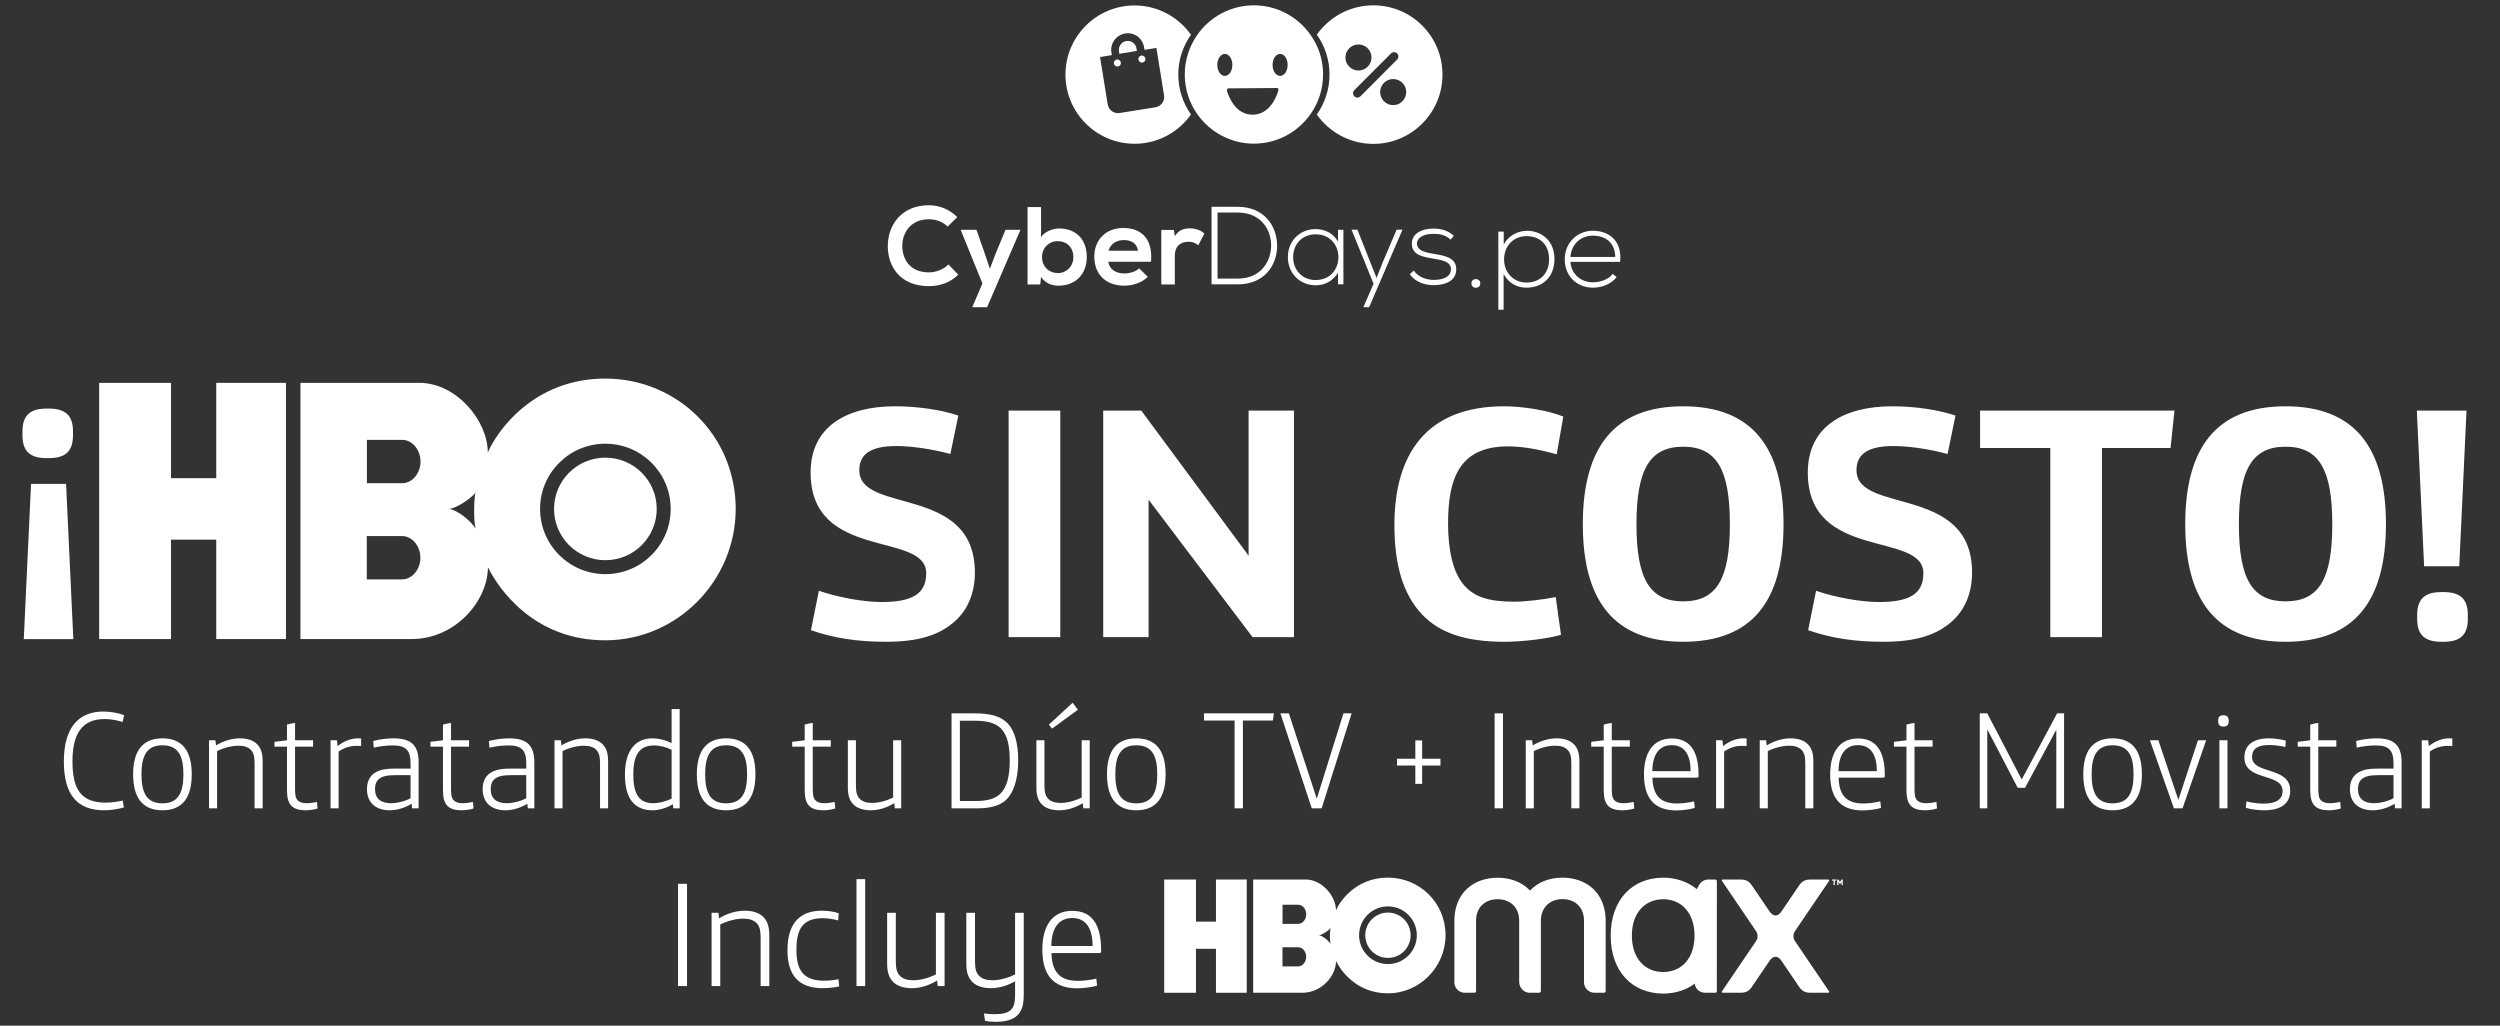 <svg width="234" height="96" viewBox="0 0 234 96" fill="none" xmlns="http://www.w3.org/2000/svg">
<rect x="0" y="0" width="234" height="96" fill="#333333" stroke="none"/>
<path d="M82.941 60.07C85.979 60.07 87.994 59.45 89.482 58.055C90.598 57.001 91.249 55.482 91.249 53.591C91.249 45.314 80.43 48.166 80.43 44.012C80.43 42.679 81.267 41.749 83.871 41.749C85.359 41.749 87.219 42.028 88.955 42.493L89.699 38.897C88.056 38.339 85.824 38.029 83.778 38.029C79.252 38.029 75.873 39.92 75.873 44.229C75.873 52.568 86.692 49.685 86.692 53.653C86.692 55.606 85.359 56.35 82.507 56.35C80.957 56.35 78.508 55.947 76.648 55.296L75.904 58.985C78.043 59.729 80.244 60.07 82.941 60.07ZM94.406 59.636H99.242V38.432H94.406V59.636ZM103.26 59.636H107.507V46.771L117.241 59.636H121.116V38.432H116.869V52.01L106.825 38.432H103.26V59.636ZM140.778 60.07C142.514 60.07 144.839 59.791 146.11 59.419L145.614 55.885C144.374 56.133 142.731 56.319 141.708 56.319C139.321 56.319 137.988 55.854 137.058 54.8C136.004 53.622 135.539 51.514 135.539 49.003C135.539 44.787 136.593 41.78 141.15 41.78C142.483 41.78 144.064 42.059 145.707 42.524L146.327 38.99C144.963 38.432 142.607 38.029 140.778 38.029C133.524 38.029 130.517 42.493 130.517 49.127C130.517 52.816 131.292 55.575 133.09 57.497C134.671 59.171 137.027 60.07 140.778 60.07ZM157.545 60.07C164.024 60.07 166.938 56.226 166.938 49.065C166.938 41.904 164.024 38.029 157.545 38.029C151.066 38.029 148.152 41.904 148.152 49.065C148.152 56.226 151.066 60.07 157.545 60.07ZM157.545 56.288C154.414 56.288 153.174 54.18 153.174 49.065C153.174 43.95 154.414 41.811 157.545 41.811C160.676 41.811 161.916 43.95 161.916 49.065C161.916 54.18 160.676 56.288 157.545 56.288ZM176.278 60.07C179.316 60.07 181.331 59.45 182.819 58.055C183.935 57.001 184.586 55.482 184.586 53.591C184.586 45.314 173.767 48.166 173.767 44.012C173.767 42.679 174.604 41.749 177.208 41.749C178.696 41.749 180.556 42.028 182.292 42.493L183.036 38.897C181.393 38.339 179.161 38.029 177.115 38.029C172.589 38.029 169.21 39.92 169.21 44.229C169.21 52.568 180.029 49.685 180.029 53.653C180.029 55.606 178.696 56.35 175.844 56.35C174.294 56.35 171.845 55.947 169.985 55.296L169.241 58.985C171.38 59.729 173.581 60.07 176.278 60.07ZM191.908 59.636H196.744V41.935H203.161L203.533 38.432H185.336V41.935H191.908V59.636ZM213.931 60.07C220.41 60.07 223.324 56.226 223.324 49.065C223.324 41.904 220.41 38.029 213.931 38.029C207.452 38.029 204.538 41.904 204.538 49.065C204.538 56.226 207.452 60.07 213.931 60.07ZM213.931 56.288C210.8 56.288 209.56 54.18 209.56 49.065C209.56 43.95 210.8 41.811 213.931 41.811C217.062 41.811 218.302 43.95 218.302 49.065C218.302 54.18 217.062 56.288 213.931 56.288ZM226.898 53.002H230.184L230.866 38.432H226.216L226.898 53.002ZM228.51 60.07H228.727C230.215 60.07 230.99 59.481 230.99 57.931V57.559C230.99 56.009 230.215 55.42 228.727 55.42H228.51C227.022 55.42 226.247 56.009 226.247 57.559V57.931C226.247 59.481 227.022 60.07 228.51 60.07Z" fill="white"/>
<path d="M4.576 38.243H4.36C2.875 38.243 2.102 38.831 2.102 40.376V40.747C2.102 42.293 2.875 42.881 4.36 42.881H4.576C6.06 42.881 6.833 42.293 6.833 40.747V40.376C6.833 38.831 6.06 38.243 4.576 38.243ZM6.184 45.292H2.906L2.226 59.825H6.864L6.184 45.292Z" fill="white"/>
<path d="M20.241 44.756H16.007V35.836H9.283V59.815H16.007V50.511H20.241V59.815H26.764V35.836H20.241V44.756Z" fill="white"/>
<path d="M56.66 35.435C49.939 35.429 46.505 40.37 45.657 42.363C45.665 39.37 42.711 35.838 39.255 35.834H28.121V59.814L38.502 59.816C42.686 59.816 45.665 56.194 45.67 53.09C46.625 55.045 49.939 59.937 56.66 59.933C63.388 59.931 68.863 54.349 68.861 47.63C68.86 40.769 63.388 35.44 56.66 35.435ZM37.632 54.229H34.33V50.177H37.632C38.592 50.177 39.349 51.124 39.349 52.203C39.349 53.282 38.592 54.229 37.632 54.229ZM37.644 45.226H34.342V41.172H37.644C38.604 41.172 39.361 42.119 39.361 43.198C39.361 44.278 38.604 45.226 37.644 45.226ZM42.039 47.635C42.795 47.539 44.056 46.676 44.5 46.124C44.344 46.807 44.332 48.786 44.514 49.47C44.007 48.69 42.807 47.731 42.039 47.635ZM56.664 53.739C53.288 53.739 50.551 51.006 50.551 47.635C50.551 44.265 53.288 41.531 56.664 41.531C60.041 41.531 62.777 44.264 62.777 47.635C62.777 51.006 60.039 53.739 56.664 53.739Z" fill="white"/>
<path d="M56.664 42.837C54.009 42.837 51.859 44.986 51.859 47.635C51.859 50.286 54.011 52.434 56.664 52.434C59.318 52.434 61.469 50.286 61.469 47.635C61.469 44.986 59.318 42.837 56.664 42.837Z" fill="white"/>
<path d="M9.76 75.843C10.358 75.843 11.073 75.726 11.593 75.583L11.489 74.933C10.995 75.037 10.436 75.128 9.916 75.128C7.615 75.128 6.783 73.932 6.783 71.241C6.783 68.602 7.745 67.302 9.786 67.302C10.332 67.302 10.93 67.406 11.476 67.575L11.619 66.938C11.099 66.743 10.371 66.6 9.669 66.6C7.277 66.6 5.977 68.199 5.977 71.267C5.977 74.478 7.303 75.843 9.76 75.843ZM15.204 75.843C17.102 75.843 17.948 74.621 17.948 72.476C17.948 70.331 17.102 69.109 15.204 69.109C13.306 69.109 12.461 70.331 12.461 72.476C12.461 74.621 13.306 75.843 15.204 75.843ZM15.204 75.193C13.748 75.193 13.242 74.231 13.242 72.476C13.242 70.721 13.748 69.759 15.204 69.759C16.66 69.759 17.168 70.721 17.168 72.476C17.168 74.231 16.66 75.193 15.204 75.193ZM19.566 75.661H20.32V70.305C20.97 69.98 21.71 69.798 22.334 69.798C22.841 69.798 23.218 69.928 23.465 70.175C23.726 70.435 23.829 70.786 23.829 71.449V75.661H24.584V71.254C24.584 70.474 24.415 70.006 24.05 69.642C23.7 69.291 23.128 69.109 22.451 69.109C21.684 69.109 20.904 69.356 20.215 69.772L20.163 69.291H19.566V75.661ZM28.578 75.843C28.955 75.843 29.41 75.778 29.722 75.674L29.67 75.063C29.384 75.128 28.994 75.18 28.695 75.18C28.279 75.18 28.019 75.076 27.85 74.894C27.642 74.66 27.616 74.322 27.616 73.724V69.889H29.306V69.291H27.616V67.666C27.382 67.692 27.083 67.757 26.862 67.822V69.291L25.692 69.434V69.889H26.862V73.958C26.862 74.686 26.992 75.141 27.291 75.44C27.564 75.713 28.019 75.843 28.578 75.843ZM30.941 75.661H31.695V70.344C32.163 70.019 32.709 69.811 33.358 69.811C33.462 69.811 33.593 69.811 33.8 69.824V69.122C33.67 69.109 33.58 69.109 33.489 69.109C32.891 69.109 32.188 69.356 31.604 69.837L31.538 69.291H30.941V75.661ZM36.479 75.843C37.168 75.843 37.909 75.609 38.533 75.232L38.572 75.661H39.183V71.319C39.183 70.539 39.001 70.019 38.663 69.668C38.286 69.278 37.675 69.109 36.83 69.109C36.219 69.109 35.53 69.2 34.932 69.356L34.984 69.98C35.556 69.85 36.193 69.772 36.765 69.772C37.35 69.772 37.792 69.876 38.052 70.149C38.299 70.396 38.429 70.799 38.429 71.423V71.943H36.895C35.92 71.943 35.283 72.112 34.841 72.528C34.529 72.827 34.347 73.295 34.347 73.867C34.347 75.18 35.231 75.843 36.479 75.843ZM36.609 75.18C35.673 75.18 35.101 74.777 35.101 73.854C35.101 73.438 35.218 73.126 35.465 72.918C35.751 72.671 36.206 72.554 37.012 72.554H38.429V74.712C37.948 74.985 37.194 75.18 36.609 75.18ZM43.177 75.843C43.554 75.843 44.009 75.778 44.321 75.674L44.269 75.063C43.983 75.128 43.593 75.18 43.294 75.18C42.878 75.18 42.618 75.076 42.449 74.894C42.241 74.66 42.215 74.322 42.215 73.724V69.889H43.905V69.291H42.215V67.666C41.981 67.692 41.682 67.757 41.461 67.822V69.291L40.291 69.434V69.889H41.461V73.958C41.461 74.686 41.591 75.141 41.89 75.44C42.163 75.713 42.618 75.843 43.177 75.843ZM47.308 75.843C47.997 75.843 48.738 75.609 49.362 75.232L49.401 75.661H50.012V71.319C50.012 70.539 49.83 70.019 49.492 69.668C49.115 69.278 48.504 69.109 47.659 69.109C47.048 69.109 46.359 69.2 45.761 69.356L45.813 69.98C46.385 69.85 47.022 69.772 47.594 69.772C48.179 69.772 48.621 69.876 48.881 70.149C49.128 70.396 49.258 70.799 49.258 71.423V71.943H47.724C46.749 71.943 46.112 72.112 45.67 72.528C45.358 72.827 45.176 73.295 45.176 73.867C45.176 75.18 46.06 75.843 47.308 75.843ZM47.438 75.18C46.502 75.18 45.93 74.777 45.93 73.854C45.93 73.438 46.047 73.126 46.294 72.918C46.58 72.671 47.035 72.554 47.841 72.554H49.258V74.712C48.777 74.985 48.023 75.18 47.438 75.18ZM51.901 75.661H52.654V70.305C53.304 69.98 54.045 69.798 54.669 69.798C55.176 69.798 55.553 69.928 55.8 70.175C56.06 70.435 56.164 70.786 56.164 71.449V75.661H56.919V71.254C56.919 70.474 56.749 70.006 56.386 69.642C56.035 69.291 55.462 69.109 54.786 69.109C54.02 69.109 53.239 69.356 52.55 69.772L52.498 69.291H51.901V75.661ZM61.095 75.843C61.745 75.843 62.499 75.583 62.98 75.271L63.019 75.661H63.617V66.366H62.863V69.551C62.291 69.265 61.654 69.109 61.095 69.109C59.314 69.109 58.495 70.448 58.495 72.502C58.495 74.738 59.366 75.843 61.095 75.843ZM61.134 75.18C59.821 75.18 59.275 74.309 59.275 72.489C59.275 70.747 59.782 69.772 61.238 69.772C61.758 69.772 62.291 69.915 62.863 70.175V74.751C62.343 75.011 61.68 75.18 61.134 75.18ZM67.966 75.843C69.864 75.843 70.709 74.621 70.709 72.476C70.709 70.331 69.864 69.109 67.966 69.109C66.068 69.109 65.223 70.331 65.223 72.476C65.223 74.621 66.068 75.843 67.966 75.843ZM67.966 75.193C66.51 75.193 66.003 74.231 66.003 72.476C66.003 70.721 66.51 69.759 67.966 69.759C69.422 69.759 69.929 70.721 69.929 72.476C69.929 74.231 69.422 75.193 67.966 75.193ZM77.036 75.843C77.413 75.843 77.868 75.778 78.18 75.674L78.128 75.063C77.842 75.128 77.452 75.18 77.153 75.18C76.737 75.18 76.477 75.076 76.308 74.894C76.1 74.66 76.074 74.322 76.074 73.724V69.889H77.764V69.291H76.074V67.666C75.84 67.692 75.541 67.757 75.32 67.822V69.291L74.15 69.434V69.889H75.32V73.958C75.32 74.686 75.45 75.141 75.749 75.44C76.022 75.713 76.477 75.843 77.036 75.843ZM81.492 75.843C82.258 75.843 83.013 75.596 83.701 75.18L83.754 75.661H84.352V69.291H83.597V74.647C82.948 74.972 82.233 75.154 81.609 75.154C81.102 75.154 80.725 75.024 80.478 74.777C80.218 74.517 80.114 74.166 80.114 73.503V69.291H79.359V73.698C79.359 74.478 79.528 74.946 79.892 75.31C80.243 75.661 80.816 75.843 81.492 75.843ZM89.064 75.661H91.469C92.704 75.661 93.601 75.401 94.16 74.881C94.81 74.283 95.304 73.035 95.304 71.176C95.304 69.486 94.927 68.368 94.342 67.731C93.666 67.016 92.691 66.769 91.157 66.769H89.064V75.661ZM89.844 74.972V67.458H91.144C92.327 67.458 93.159 67.64 93.692 68.186C94.277 68.784 94.511 69.759 94.511 71.176C94.511 72.671 94.251 73.698 93.614 74.309C93.146 74.764 92.405 74.972 91.391 74.972H89.844ZM98.475 68.199L100.893 66.431L100.399 65.781L98.176 67.822L98.475 68.199ZM99.138 75.843C99.905 75.843 100.659 75.596 101.348 75.18L101.4 75.661H101.998V69.291H101.244V74.647C100.594 74.972 99.879 75.154 99.255 75.154C98.748 75.154 98.371 75.024 98.124 74.777C97.864 74.517 97.76 74.166 97.76 73.503V69.291H97.006V73.698C97.006 74.478 97.175 74.946 97.539 75.31C97.89 75.661 98.462 75.843 99.138 75.843ZM106.357 75.843C108.255 75.843 109.1 74.621 109.1 72.476C109.1 70.331 108.255 69.109 106.357 69.109C104.459 69.109 103.614 70.331 103.614 72.476C103.614 74.621 104.459 75.843 106.357 75.843ZM106.357 75.193C104.901 75.193 104.394 74.231 104.394 72.476C104.394 70.721 104.901 69.759 106.357 69.759C107.813 69.759 108.32 70.721 108.32 72.476C108.32 74.231 107.813 75.193 106.357 75.193ZM115.556 75.661H116.336V67.445H119.144L119.235 66.769H112.696V67.445H115.556V75.661ZM122.782 75.661H123.705L126.513 66.769H125.746L123.25 74.764L120.637 66.769H119.844L122.782 75.661ZM132.475 73.373H133.112V71.657H134.828V71.02H133.112V69.304H132.475V71.02H130.759V71.657H132.475V73.373ZM139.897 75.661H140.677V66.769H139.897V75.661ZM142.812 75.661H143.566V70.305C144.216 69.98 144.957 69.798 145.581 69.798C146.088 69.798 146.465 69.928 146.712 70.175C146.972 70.435 147.076 70.786 147.076 71.449V75.661H147.83V71.254C147.83 70.474 147.661 70.006 147.297 69.642C146.946 69.291 146.374 69.109 145.698 69.109C144.931 69.109 144.151 69.356 143.462 69.772L143.41 69.291H142.812V75.661ZM151.824 75.843C152.201 75.843 152.656 75.778 152.968 75.674L152.916 75.063C152.63 75.128 152.24 75.18 151.941 75.18C151.525 75.18 151.265 75.076 151.096 74.894C150.888 74.66 150.862 74.322 150.862 73.724V69.889H152.552V69.291H150.862V67.666C150.628 67.692 150.329 67.757 150.108 67.822V69.291L148.938 69.434V69.889H150.108V73.958C150.108 74.686 150.238 75.141 150.537 75.44C150.81 75.713 151.265 75.843 151.824 75.843ZM156.904 75.856C157.463 75.856 158.204 75.752 158.633 75.622L158.568 75.011C158.048 75.128 157.489 75.206 156.956 75.206C155.266 75.206 154.707 74.283 154.668 72.788H158.828C158.945 72.788 158.984 72.749 158.984 72.645V72.528C158.984 70.279 158.165 69.122 156.475 69.122C154.707 69.122 153.875 70.474 153.875 72.489C153.875 74.595 154.746 75.856 156.904 75.856ZM154.655 72.177C154.668 70.708 155.24 69.746 156.475 69.746C157.723 69.746 158.243 70.721 158.243 72.177H154.655ZM160.623 75.661H161.377V70.344C161.845 70.019 162.391 69.811 163.041 69.811C163.145 69.811 163.275 69.811 163.483 69.824V69.122C163.353 69.109 163.262 69.109 163.171 69.109C162.573 69.109 161.871 69.356 161.286 69.837L161.221 69.291H160.623V75.661ZM164.711 75.661H165.465V70.305C166.115 69.98 166.856 69.798 167.48 69.798C167.987 69.798 168.364 69.928 168.611 70.175C168.871 70.435 168.975 70.786 168.975 71.449V75.661H169.729V71.254C169.729 70.474 169.56 70.006 169.196 69.642C168.845 69.291 168.273 69.109 167.597 69.109C166.83 69.109 166.05 69.356 165.361 69.772L165.309 69.291H164.711V75.661ZM174.334 75.856C174.893 75.856 175.634 75.752 176.063 75.622L175.998 75.011C175.478 75.128 174.919 75.206 174.386 75.206C172.696 75.206 172.137 74.283 172.098 72.788H176.258C176.375 72.788 176.414 72.749 176.414 72.645V72.528C176.414 70.279 175.595 69.122 173.905 69.122C172.137 69.122 171.305 70.474 171.305 72.489C171.305 74.595 172.176 75.856 174.334 75.856ZM172.085 72.177C172.098 70.708 172.67 69.746 173.905 69.746C175.153 69.746 175.673 70.721 175.673 72.177H172.085ZM180.16 75.843C180.537 75.843 180.992 75.778 181.304 75.674L181.252 75.063C180.966 75.128 180.576 75.18 180.277 75.18C179.861 75.18 179.601 75.076 179.432 74.894C179.224 74.66 179.198 74.322 179.198 73.724V69.889H180.888V69.291H179.198V67.666C178.964 67.692 178.665 67.757 178.444 67.822V69.291L177.274 69.434V69.889H178.444V73.958C178.444 74.686 178.574 75.141 178.873 75.44C179.146 75.713 179.601 75.843 180.16 75.843ZM185.307 75.661H186.009V68.264L188.856 73.737H189.545L192.47 68.303V75.661H193.198V66.769H192.548L189.233 72.957L186.009 66.769H185.307V75.661ZM197.738 75.843C199.636 75.843 200.481 74.621 200.481 72.476C200.481 70.331 199.636 69.109 197.738 69.109C195.84 69.109 194.995 70.331 194.995 72.476C194.995 74.621 195.84 75.843 197.738 75.843ZM197.738 75.193C196.282 75.193 195.775 74.231 195.775 72.476C195.775 70.721 196.282 69.759 197.738 69.759C199.194 69.759 199.701 70.721 199.701 72.476C199.701 74.231 199.194 75.193 197.738 75.193ZM203.48 75.661H204.286L206.496 69.291H205.729L203.896 74.868L202.024 69.291H201.231L203.48 75.661ZM208.087 68.004H208.139C208.438 68.004 208.607 67.861 208.607 67.497V67.458C208.607 67.094 208.438 66.951 208.139 66.951H208.087C207.788 66.951 207.619 67.094 207.619 67.458V67.497C207.619 67.861 207.788 68.004 208.087 68.004ZM207.736 75.661H208.49V69.291H207.736V75.661ZM211.935 75.843C213.508 75.843 214.366 75.193 214.366 74.01C214.366 71.696 210.791 72.515 210.791 70.851C210.791 70.071 211.35 69.733 212.39 69.733C212.845 69.733 213.365 69.798 213.911 69.915L213.95 69.33C213.521 69.2 212.884 69.109 212.377 69.109C210.96 69.109 210.076 69.694 210.076 70.89C210.076 73.178 213.651 72.281 213.651 74.049C213.651 74.803 213.053 75.219 211.896 75.219C211.376 75.219 210.765 75.141 210.271 75.011L210.206 75.609C210.648 75.752 211.311 75.843 211.935 75.843ZM217.954 75.843C218.331 75.843 218.786 75.778 219.098 75.674L219.046 75.063C218.76 75.128 218.37 75.18 218.071 75.18C217.655 75.18 217.395 75.076 217.226 74.894C217.018 74.66 216.992 74.322 216.992 73.724V69.889H218.682V69.291H216.992V67.666C216.758 67.692 216.459 67.757 216.238 67.822V69.291L215.068 69.434V69.889H216.238V73.958C216.238 74.686 216.368 75.141 216.667 75.44C216.94 75.713 217.395 75.843 217.954 75.843ZM222.084 75.843C222.773 75.843 223.514 75.609 224.138 75.232L224.177 75.661H224.788V71.319C224.788 70.539 224.606 70.019 224.268 69.668C223.891 69.278 223.28 69.109 222.435 69.109C221.824 69.109 221.135 69.2 220.537 69.356L220.589 69.98C221.161 69.85 221.798 69.772 222.37 69.772C222.955 69.772 223.397 69.876 223.657 70.149C223.904 70.396 224.034 70.799 224.034 71.423V71.943H222.5C221.525 71.943 220.888 72.112 220.446 72.528C220.134 72.827 219.952 73.295 219.952 73.867C219.952 75.18 220.836 75.843 222.084 75.843ZM222.214 75.18C221.278 75.18 220.706 74.777 220.706 73.854C220.706 73.438 220.823 73.126 221.07 72.918C221.356 72.671 221.811 72.554 222.617 72.554H224.034V74.712C223.553 74.985 222.799 75.18 222.214 75.18ZM226.677 75.661H227.431V70.344C227.899 70.019 228.445 69.811 229.095 69.811C229.199 69.811 229.329 69.811 229.537 69.824V69.122C229.407 69.109 229.316 69.109 229.225 69.109C228.627 69.109 227.925 69.356 227.34 69.837L227.275 69.291H226.677V75.661Z" fill="white"/>
<path d="M63.465 92.298H64.305V82.722H63.465V92.298ZM66.604 92.298H67.416V86.53C68.116 86.18 68.914 85.984 69.586 85.984C70.132 85.984 70.538 86.124 70.804 86.39C71.084 86.67 71.196 87.048 71.196 87.762V92.298H72.008V87.552C72.008 86.712 71.826 86.208 71.434 85.816C71.056 85.438 70.44 85.242 69.712 85.242C68.886 85.242 68.046 85.508 67.304 85.956L67.248 85.438H66.604V92.298ZM76.996 92.494C77.528 92.494 78.144 92.424 78.55 92.326L78.48 91.654C78.158 91.724 77.584 91.794 77.178 91.794C75.26 91.794 74.546 90.912 74.546 88.91C74.546 86.894 75.176 85.942 77.024 85.942C77.458 85.942 77.976 86.026 78.452 86.152L78.508 85.48C78.018 85.312 77.444 85.242 76.912 85.242C74.826 85.242 73.706 86.474 73.706 88.938C73.706 91.374 74.84 92.494 76.996 92.494ZM80.168 92.298H80.98V82.288H80.168V92.298ZM85.333 92.494C86.159 92.494 86.971 92.228 87.713 91.78L87.769 92.298H88.413V85.438H87.601V91.206C86.901 91.556 86.131 91.752 85.459 91.752C84.913 91.752 84.507 91.612 84.241 91.346C83.961 91.066 83.849 90.688 83.849 89.974V85.438H83.037V90.184C83.037 91.024 83.219 91.528 83.611 91.92C83.989 92.298 84.605 92.494 85.333 92.494ZM93.219 95.644C94.157 95.644 94.843 95.434 95.263 95C95.669 94.58 95.823 93.992 95.823 93.068V85.438H95.011V91.206C94.311 91.556 93.541 91.752 92.869 91.752C92.323 91.752 91.917 91.612 91.651 91.346C91.371 91.066 91.259 90.688 91.259 89.974V85.438H90.447V90.184C90.447 91.024 90.629 91.528 91.021 91.92C91.399 92.298 92.015 92.494 92.743 92.494C93.527 92.494 94.297 92.256 95.011 91.85V93.04C95.011 93.908 94.885 94.286 94.591 94.552C94.283 94.818 93.821 94.93 93.079 94.93C92.799 94.93 92.351 94.902 92.099 94.86L92.197 95.546C92.491 95.616 92.939 95.644 93.219 95.644ZM100.825 92.508C101.427 92.508 102.225 92.396 102.687 92.256L102.617 91.598C102.057 91.724 101.455 91.808 100.881 91.808C99.061 91.808 98.459 90.814 98.417 89.204H102.897C103.023 89.204 103.065 89.162 103.065 89.05V88.924C103.065 86.502 102.183 85.256 100.363 85.256C98.459 85.256 97.563 86.712 97.563 88.882C97.563 91.15 98.501 92.508 100.825 92.508ZM98.403 88.546C98.417 86.964 99.033 85.928 100.363 85.928C101.707 85.928 102.267 86.978 102.267 88.546H98.403Z" fill="white"/>
<path d="M150.29 86.065C150.291 86.072 150.29 92.741 150.29 92.741C150.29 92.831 150.23 92.921 150.142 92.921H149.234C148.703 92.922 148.262 92.471 148.261 91.933V86.089C148.221 84.824 147.332 84.156 146.241 84.158C145.15 84.159 144.263 84.857 144.226 86.121V92.749C144.226 92.839 144.163 92.921 144.075 92.921H143.167C142.636 92.922 142.196 92.449 142.195 91.912V86.097C142.154 84.833 141.265 84.165 140.174 84.166C139.084 84.168 138.196 84.838 138.159 86.103V92.758C138.159 92.847 138.096 92.921 138.008 92.921H137.1C136.57 92.922 136.131 92.487 136.13 91.95C136.13 91.95 136.13 86.094 136.13 86.089C136.183 83.522 137.971 82.16 140.172 82.157C141.379 82.155 142.464 82.563 143.207 83.356C143.947 82.561 145.031 82.15 146.238 82.149C148.437 82.146 150.228 83.502 150.29 86.065Z" fill="white"/>
<path d="M171.202 92.793C171.238 92.847 171.199 92.918 171.133 92.918L169.512 92.922C169.132 92.923 168.761 92.877 168.432 92.416L166.773 89.972C166.644 89.781 166.455 89.554 166.188 89.554C165.92 89.554 165.732 89.781 165.602 89.972L163.943 92.416C163.614 92.877 163.244 92.923 162.864 92.922H161.242C161.177 92.922 161.137 92.847 161.173 92.793L164.372 88.078C164.465 87.94 164.511 87.781 164.509 87.621C164.511 87.462 164.465 87.302 164.372 87.165L161.173 82.449C161.137 82.396 161.177 82.323 161.242 82.323H162.864C163.244 82.322 163.614 82.366 163.943 82.826L165.602 85.27C165.732 85.462 165.921 85.689 166.188 85.689C166.455 85.689 166.644 85.462 166.773 85.27L168.432 82.826C168.761 82.366 169.132 82.322 169.512 82.323H171.133C171.199 82.323 171.238 82.396 171.202 82.449L168.003 87.165C167.91 87.302 167.865 87.462 167.867 87.621C167.865 87.781 167.91 87.94 168.003 88.078L171.202 92.793Z" fill="white"/>
<path d="M160.536 82.323H159.897C159.547 82.324 159.223 82.51 159.048 82.811L158.812 83.223C157.894 82.45 156.703 82.15 155.718 82.15C152.742 82.15 150.761 84.25 150.761 87.575C150.761 90.927 152.776 93 155.695 93C156.812 93 157.92 92.631 158.629 92.058C158.669 92.561 159.091 92.922 159.606 92.922H160.532C160.622 92.922 160.696 92.883 160.696 92.794L160.7 82.487C160.7 82.396 160.627 82.323 160.536 82.323ZM155.675 90.98C153.983 90.98 152.743 89.722 152.743 87.575C152.743 85.427 153.983 84.169 155.675 84.169C157.367 84.169 158.608 85.427 158.608 87.575C158.608 89.722 157.367 90.98 155.675 90.98Z" fill="white"/>
<path d="M113.813 86.266H111.941V82.323H108.969V92.922H111.941V88.809H113.813V92.922H116.696V82.323H113.813V86.266Z" fill="white"/>
<path d="M129.91 82.146C126.94 82.143 125.422 84.327 125.047 85.208C125.05 83.885 123.745 82.324 122.217 82.322H117.296V92.921L121.884 92.922C123.734 92.922 125.05 91.322 125.053 89.95C125.475 90.814 126.94 92.976 129.91 92.974C132.884 92.973 135.304 90.506 135.303 87.536C135.303 84.504 132.884 82.148 129.91 82.146ZM121.5 90.453H120.04V88.662H121.5C121.924 88.662 122.259 89.08 122.259 89.558C122.259 90.034 121.924 90.453 121.5 90.453ZM121.505 86.473H120.045V84.682H121.505C121.929 84.682 122.264 85.1 122.264 85.577C122.264 86.054 121.929 86.473 121.505 86.473ZM123.448 87.538C123.782 87.496 124.339 87.114 124.536 86.871C124.466 87.172 124.461 88.047 124.542 88.349C124.318 88.005 123.787 87.581 123.448 87.538ZM129.912 90.236C128.42 90.236 127.21 89.028 127.21 87.538C127.21 86.049 128.42 84.84 129.912 84.84C131.405 84.84 132.614 86.048 132.614 87.538C132.614 89.028 131.404 90.236 129.912 90.236Z" fill="white"/>
<path d="M129.912 85.418C128.739 85.418 127.788 86.367 127.788 87.538C127.788 88.71 128.739 89.66 129.912 89.66C131.085 89.66 132.036 88.71 132.036 87.538C132.036 86.367 131.085 85.418 129.912 85.418Z" fill="white"/>
<path d="M171.474 82.421H171.62V82.842H171.739V82.421H171.89V82.323H171.474V82.421Z" fill="white"/>
<path d="M172.363 82.323L172.222 82.554L172.081 82.323H171.963V82.842H172.081V82.54L172.216 82.761H172.229L172.363 82.54V82.842H172.482V82.323H172.363Z" fill="white"/>
<path d="M128.542 0.499C126.358 0.499 124.432 1.586 123.256 3.243C124.007 4.296 124.443 5.584 124.443 6.983C124.443 8.372 123.995 9.66 123.256 10.724C124.432 12.381 126.358 13.467 128.542 13.467C132.115 13.467 135.015 10.567 135.015 6.995C135.026 3.4 132.126 0.499 128.542 0.499ZM125.933 5.382C125.933 4.71 126.482 4.161 127.154 4.161C127.825 4.161 128.374 4.71 128.374 5.382C128.374 6.054 127.825 6.603 127.154 6.603C126.482 6.603 125.933 6.054 125.933 5.382ZM127.344 9.01C127.266 9.089 127.165 9.134 127.053 9.134C126.952 9.134 126.84 9.089 126.762 9.01C126.605 8.854 126.605 8.596 126.762 8.439L130.2 5.001C130.356 4.844 130.614 4.844 130.771 5.001C130.927 5.158 130.927 5.416 130.771 5.572L127.344 9.01ZM130.401 9.839C129.729 9.839 129.18 9.29 129.18 8.618C129.18 7.946 129.729 7.398 130.401 7.398C131.073 7.398 131.622 7.946 131.622 8.618C131.611 9.302 131.073 9.839 130.401 9.839Z" fill="white"/>
<path d="M104.532 5.572C104.353 5.606 104.23 5.774 104.263 5.953C104.297 6.132 104.465 6.255 104.644 6.222C104.823 6.188 104.946 6.02 104.913 5.841C104.879 5.662 104.711 5.539 104.532 5.572Z" fill="white"/>
<path d="M111.475 3.254C110.299 1.597 108.373 0.51 106.201 0.51C102.628 0.51 99.728 3.411 99.728 6.983C99.728 10.556 102.628 13.456 106.201 13.456C108.384 13.456 110.311 12.37 111.475 10.713C110.736 9.66 110.288 8.372 110.288 6.983C110.288 5.584 110.736 4.307 111.475 3.254ZM108.149 10.041L104.801 10.578C104.263 10.668 103.771 10.298 103.681 9.772L102.964 5.337L104.073 5.158L104.028 4.912C103.894 4.072 104.465 3.277 105.316 3.131C106.156 2.997 106.951 3.568 107.085 4.419L107.13 4.665L108.239 4.486L108.956 8.921C109.045 9.458 108.676 9.962 108.149 10.041Z" fill="white"/>
<path d="M105.428 3.837C104.969 3.915 104.666 4.34 104.734 4.788L104.767 5.035L106.413 4.766L106.369 4.52C106.313 4.083 105.887 3.769 105.428 3.837Z" fill="white"/>
<path d="M106.828 5.203C106.649 5.236 106.525 5.404 106.559 5.583C106.593 5.763 106.761 5.886 106.94 5.852C107.119 5.819 107.242 5.662 107.209 5.471C107.175 5.292 107.007 5.169 106.828 5.203Z" fill="white"/>
<path d="M122.652 3.243C121.476 1.586 119.55 0.499 117.366 0.499C115.182 0.499 113.245 1.586 112.08 3.243C111.341 4.296 110.893 5.584 110.893 6.972C110.893 8.361 111.33 9.649 112.08 10.701C113.256 12.359 115.182 13.445 117.366 13.445C119.55 13.445 121.476 12.359 122.652 10.701C123.402 9.649 123.839 8.361 123.839 6.961C123.85 5.584 123.402 4.296 122.652 3.243ZM113.939 6.076C113.939 5.505 114.253 5.046 114.645 5.046C115.036 5.046 115.35 5.505 115.35 6.076C115.35 6.647 115.036 7.107 114.645 7.107C114.253 7.107 113.939 6.647 113.939 6.076ZM119.65 8.484C119.46 9.122 118.822 10.724 117.254 10.735C115.686 10.746 115.048 9.156 114.846 8.529C114.813 8.406 114.88 8.271 114.969 8.271L119.527 8.238C119.628 8.226 119.695 8.361 119.65 8.484ZM119.818 7.107C119.426 7.107 119.113 6.647 119.113 6.076C119.113 5.505 119.426 5.046 119.818 5.046C120.21 5.046 120.524 5.505 120.524 6.076C120.524 6.647 120.21 7.107 119.818 7.107Z" fill="white"/>
<path d="M89.694 25.708C88.943 26.447 87.98 26.783 86.939 26.783C84.24 26.783 83.098 24.924 83.098 23.042C83.086 21.15 84.318 19.212 86.939 19.212C87.924 19.212 88.854 19.582 89.604 20.321L88.697 21.206C88.215 20.735 87.577 20.523 86.95 20.523C85.203 20.523 84.442 21.833 84.453 23.042C84.464 24.241 85.158 25.495 86.95 25.495C87.577 25.495 88.294 25.237 88.775 24.756L89.694 25.708Z" fill="white"/>
<path d="M95.517 21.508L92.393 28.754H91.004L91.956 26.536L89.918 21.508H91.396L92.169 23.714L92.65 25.159L93.188 23.748L94.117 21.508H95.517Z" fill="white"/>
<path d="M97.443 19.369V22.202C97.746 21.676 98.585 21.385 99.123 21.385C100.612 21.385 101.721 22.292 101.721 24.061C101.721 25.741 100.59 26.738 99.089 26.738C98.462 26.738 97.835 26.525 97.443 25.92L97.365 26.626H96.178V19.38H97.443V19.369ZM97.533 24.061C97.533 24.98 98.216 25.562 99.011 25.562C99.817 25.562 100.467 24.946 100.467 24.061C100.467 23.143 99.829 22.572 99.011 22.572C98.216 22.561 97.533 23.166 97.533 24.061Z" fill="white"/>
<path d="M103.737 24.509C103.815 25.137 104.364 25.596 105.26 25.596C105.73 25.596 106.335 25.417 106.626 25.114L107.433 25.909C106.895 26.469 106.01 26.738 105.238 26.738C103.479 26.738 102.427 25.652 102.427 24.017C102.427 22.46 103.491 21.34 105.148 21.34C106.861 21.34 107.925 22.393 107.735 24.498H103.737V24.509ZM106.514 23.468C106.436 22.807 105.91 22.471 105.193 22.471C104.51 22.471 103.95 22.807 103.759 23.468H106.514Z" fill="white"/>
<path d="M109.874 21.508L109.963 22.102C110.355 21.474 110.882 21.374 111.408 21.374C111.934 21.374 112.449 21.587 112.729 21.866L112.158 22.964C111.901 22.751 111.666 22.628 111.24 22.628C110.579 22.628 109.963 22.975 109.963 23.927V26.626H108.698V21.519H109.874V21.508Z" fill="white"/>
<path d="M119.538 22.908C119.583 24.756 118.396 26.615 115.854 26.615H113.401V19.358H115.854C118.318 19.358 119.494 21.127 119.538 22.908ZM113.961 19.884V26.077H115.854C118.015 26.077 119.001 24.465 118.978 22.908C118.945 21.396 117.948 19.896 115.854 19.896H113.961V19.884Z" fill="white"/>
<path d="M125.742 21.497V26.615H125.239V25.529C124.746 26.324 123.973 26.704 123.144 26.704C121.711 26.704 120.546 25.629 120.546 24.061C120.546 22.494 121.722 21.441 123.144 21.441C123.973 21.441 124.813 21.822 125.239 22.628V21.508H125.742V21.497ZM121.039 24.061C121.039 25.349 121.969 26.212 123.133 26.212C125.989 26.212 125.989 21.934 123.133 21.934C121.98 21.922 121.039 22.774 121.039 24.061Z" fill="white"/>
<path d="M131.275 21.497L128.15 28.754H127.613L128.565 26.559L126.504 21.497H127.053L128.251 24.521L128.845 26.01L129.438 24.509L130.726 21.497H131.275Z" fill="white"/>
<path d="M135.777 22.426C135.262 21.967 134.746 21.889 134.175 21.889C133.38 21.878 132.607 22.18 132.63 22.829C132.652 23.513 133.548 23.647 134.186 23.759C135.105 23.916 136.359 24.073 136.303 25.26C136.269 26.391 135.105 26.693 134.198 26.693C133.291 26.693 132.406 26.346 131.958 25.663L132.327 25.327C132.753 25.943 133.526 26.2 134.209 26.2C134.836 26.2 135.777 26.032 135.81 25.226C135.833 24.487 134.982 24.341 134.142 24.207C133.145 24.039 132.159 23.86 132.148 22.829C132.137 21.822 133.145 21.385 134.175 21.396C134.926 21.396 135.575 21.598 136.079 22.079L135.777 22.426Z" fill="white"/>
<path d="M138.554 26.525C138.554 27.074 137.725 27.074 137.725 26.525C137.725 25.988 138.554 25.988 138.554 26.525Z" fill="white"/>
<path d="M140.245 29V21.676H140.749V22.897C141.152 22.113 141.981 21.598 142.989 21.598C144.388 21.654 145.497 22.594 145.497 24.252C145.497 25.988 144.321 26.928 142.877 26.928C142.003 26.928 141.186 26.503 140.738 25.64V28.989H140.245V29ZM144.993 24.263C144.993 22.807 144.052 22.102 142.877 22.102C141.678 22.102 140.782 23.009 140.782 24.274C140.782 25.54 141.69 26.447 142.877 26.447C144.041 26.447 144.993 25.708 144.993 24.263Z" fill="white"/>
<path d="M146.46 24.263C146.46 22.718 147.636 21.598 149.092 21.598C150.548 21.598 151.847 22.482 151.645 24.509H146.987C147.087 25.719 148.028 26.424 149.092 26.424C149.775 26.424 150.57 26.156 150.951 25.64L151.32 25.932C150.817 26.592 149.921 26.928 149.092 26.928C147.636 26.917 146.46 25.898 146.46 24.263ZM151.186 24.05C151.175 22.773 150.335 22.057 149.092 22.057C148.028 22.057 147.099 22.773 146.987 24.05H151.186Z" fill="white"/>
</svg>

